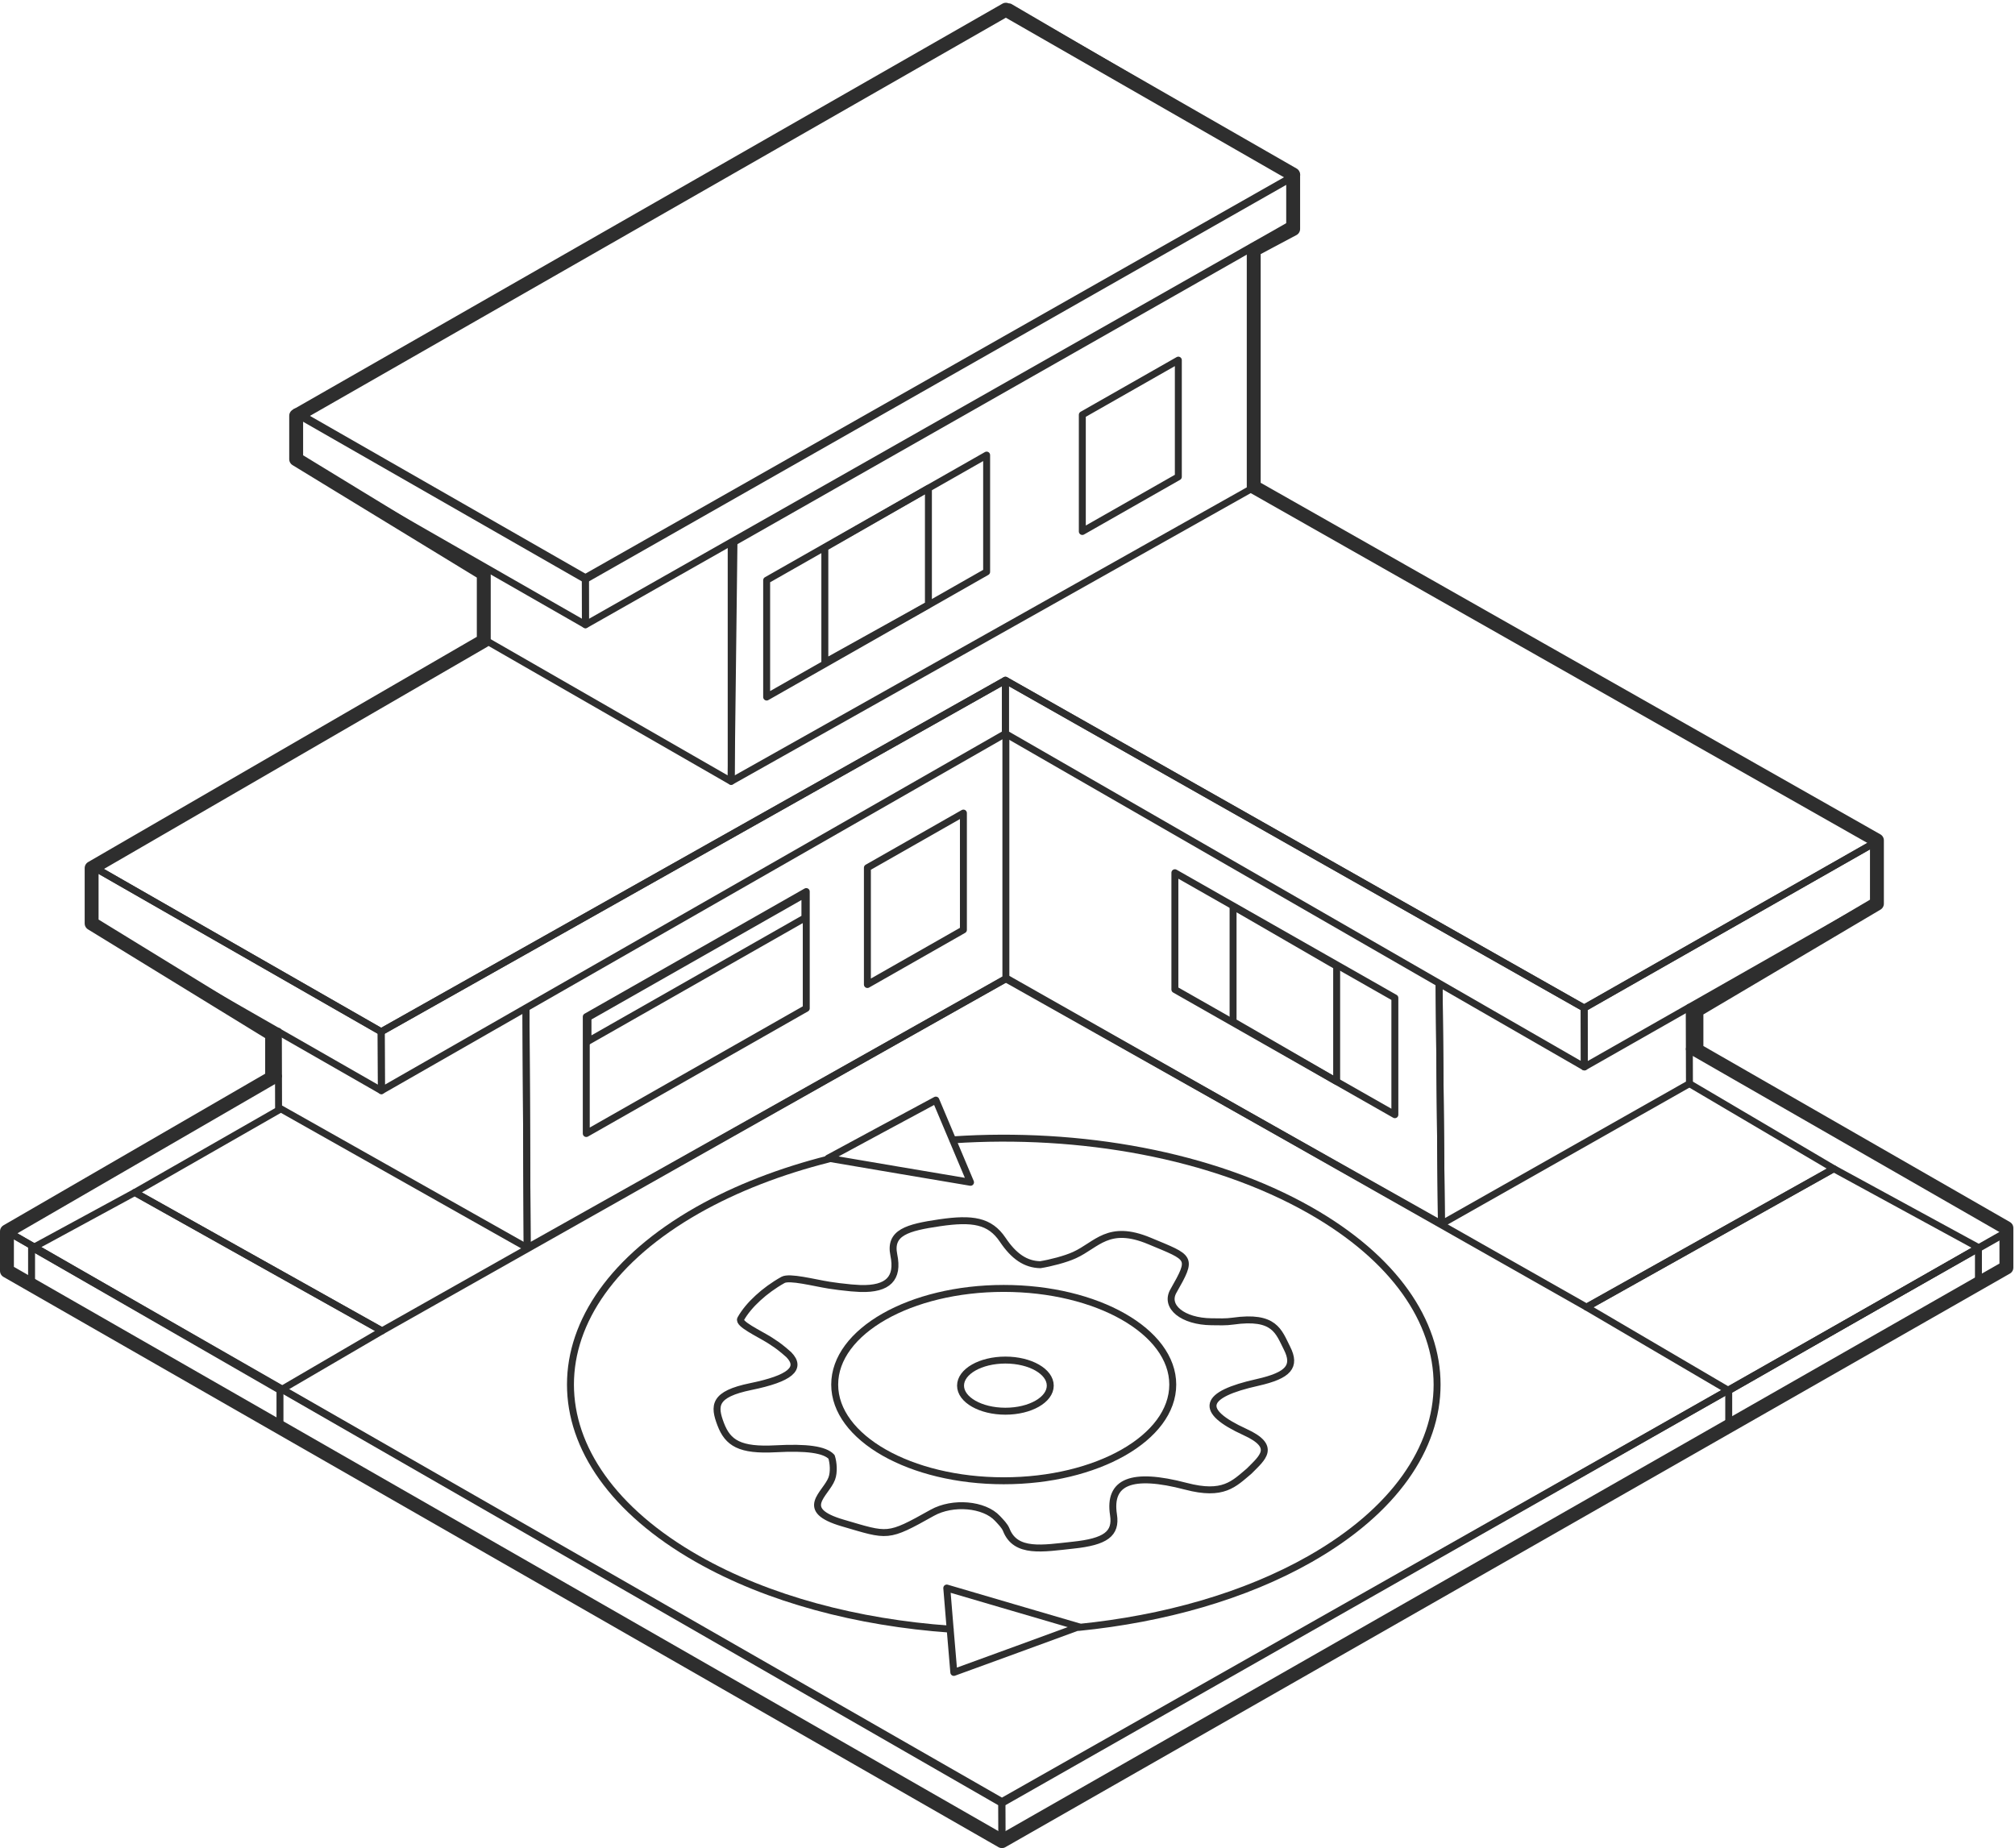 <svg width="290" height="266" viewBox="0 0 290 266" fill="none" xmlns="http://www.w3.org/2000/svg">
<path d="M1 177.23L1.015 182.684L144.199 265.001L144.184 259.547L1 177.23Z" stroke="#2E2E2E" stroke-miterlimit="10" stroke-linecap="round" stroke-linejoin="round"/>
<path d="M40.074 154.896L1 177.232L144.199 259.308L289 177.278L243.128 150.992" stroke="#2E2E2E" stroke-miterlimit="10" stroke-linecap="round" stroke-linejoin="round"/>
<path d="M40.294 159.674L19.399 171.63L54.976 191.556L144.852 140.799L228.341 188.14L263.917 168.214L243.143 155.968" stroke="#2E2E2E" stroke-miterlimit="10" stroke-linecap="round" stroke-linejoin="round"/>
<path d="M144.184 259.547L144.199 265.001L288.778 182.777L288.763 177.323L144.184 259.547Z" stroke="#2E2E2E" stroke-miterlimit="10" stroke-linecap="round" stroke-linejoin="round"/>
<path d="M144.7 97.911V105.586L228.023 153.568L227.993 145.089L144.7 97.911Z" stroke="#2E2E2E" stroke-miterlimit="10" stroke-linecap="round" stroke-linejoin="round"/>
<path d="M269.95 129.71L269.92 121.231L227.994 145.089L228.024 153.568L269.95 129.71Z" stroke="#2E2E2E" stroke-miterlimit="10" stroke-linecap="round" stroke-linejoin="round"/>
<path d="M54.861 148.501L54.892 156.98L144.701 105.586V97.911L54.861 148.501Z" stroke="#2E2E2E" stroke-miterlimit="10" stroke-linecap="round" stroke-linejoin="round"/>
<path d="M13.207 124.645L13.238 133.123L54.892 156.981L54.861 148.502L13.207 124.645Z" stroke="#2E2E2E" stroke-miterlimit="10" stroke-linecap="round" stroke-linejoin="round"/>
<path d="M69.921 92.368L13.208 124.644L54.862 148.501L144.702 97.911L227.995 145.089L269.921 121.232L180.595 70.075" stroke="#2E2E2E" stroke-miterlimit="10" stroke-linecap="round" stroke-linejoin="round"/>
<path d="M40.062 148.444L40.092 159.411L75.873 179.599L75.698 145.136" stroke="#2E2E2E" stroke-miterlimit="10" stroke-linecap="round" stroke-linejoin="round"/>
<path d="M75.699 145.136L75.874 179.6L144.768 140.885" stroke="#2E2E2E" stroke-miterlimit="10" stroke-linecap="round" stroke-linejoin="round"/>
<path d="M144.767 106.154V140.884L207.449 176.183L207.116 141.706" stroke="#2E2E2E" stroke-miterlimit="10" stroke-linecap="round" stroke-linejoin="round"/>
<path d="M207.117 141.707L207.45 176.183L243.146 155.968L243.116 144.985" stroke="#2E2E2E" stroke-miterlimit="10" stroke-linecap="round" stroke-linejoin="round"/>
<path d="M200.75 160.441V143.632L169.09 125.616V142.425L200.75 160.441Z" stroke="#2E2E2E" stroke-miterlimit="10" stroke-linecap="round" stroke-linejoin="round"/>
<path d="M192.373 155.659V139.065L192.267 139.005L177.465 130.442V147.037L177.571 147.097L192.373 155.659Z" stroke="#2E2E2E" stroke-miterlimit="10" stroke-linecap="round" stroke-linejoin="round"/>
<path d="M84.377 163.151L116.037 145.135V128.326L84.377 146.342V163.151Z" stroke="#2E2E2E" stroke-miterlimit="10" stroke-linecap="round" stroke-linejoin="round"/>
<path d="M84.607 149.889L115.844 132.112V128.685L84.622 146.447V149.889H84.607Z" stroke="#2E2E2E" stroke-miterlimit="10" stroke-linecap="round" stroke-linejoin="round"/>
<path d="M124.836 141.705L138.655 133.837V117.028L124.836 124.896V141.705Z" stroke="#2E2E2E" stroke-miterlimit="10" stroke-linecap="round" stroke-linejoin="round"/>
<path d="M70.026 82.004V92.234L105.22 112.462L105.632 78.183" stroke="#2E2E2E" stroke-miterlimit="10" stroke-linecap="round" stroke-linejoin="round"/>
<path d="M105.234 78.259V112.458L180.594 70.071L180.34 35.559L105.234 78.259Z" stroke="#2E2E2E" stroke-miterlimit="10" stroke-linecap="round" stroke-linejoin="round"/>
<path d="M84.249 83.143L84.265 89.923L186.445 31.944L186.43 25.164L84.249 83.143Z" stroke="#2E2E2E" stroke-miterlimit="10" stroke-linecap="round" stroke-linejoin="round"/>
<path d="M42.58 59.274L42.595 66.055L84.249 89.912L84.234 83.132L42.58 59.274Z" stroke="#2E2E2E" stroke-miterlimit="10" stroke-linecap="round" stroke-linejoin="round"/>
<path d="M42.594 59.538L84.249 83.395L186.624 25.175L145.308 1.002L42.594 59.538Z" stroke="#2E2E2E" stroke-miterlimit="10" stroke-linecap="round" stroke-linejoin="round"/>
<path d="M110.337 100.327L141.997 82.311V65.502L110.337 83.518V100.327Z" stroke="#2E2E2E" stroke-miterlimit="10" stroke-linecap="round" stroke-linejoin="round"/>
<path d="M118.711 95.339L133.619 87.047V70.288L118.711 78.828V95.339Z" stroke="#2E2E2E" stroke-miterlimit="10" stroke-linecap="round" stroke-linejoin="round"/>
<path d="M155.768 76.497L169.587 68.629V51.835L155.768 59.703V76.497Z" stroke="#2E2E2E" stroke-miterlimit="10" stroke-linecap="round" stroke-linejoin="round"/>
<path d="M248.799 200.151V205.515L284.738 185.175V179.6L248.799 200.151Z" stroke="#2E2E2E" stroke-miterlimit="10" stroke-linecap="round" stroke-linejoin="round"/>
<path d="M228.34 188.141L248.799 200.151L284.811 179.601L263.916 168.214L228.34 188.141Z" stroke="#2E2E2E" stroke-miterlimit="10" stroke-linecap="round" stroke-linejoin="round"/>
<path d="M40.294 200.097V205.297L4.544 184.625V179.501L40.294 200.097Z" stroke="#2E2E2E" stroke-miterlimit="10" stroke-linecap="round" stroke-linejoin="round"/>
<path d="M54.977 191.557L40.467 200.033L4.718 179.601L19.4 171.63L54.977 191.557Z" stroke="#2E2E2E" stroke-miterlimit="10" stroke-linecap="round" stroke-linejoin="round"/>
<path d="M155.297 234.232C167.484 233.01 179.156 229.732 188.56 224.382C212.917 210.524 212.917 188.068 188.56 174.209C174.514 166.222 155.448 162.84 137.154 164.062" stroke="#2E2E2E" stroke-miterlimit="10" stroke-linecap="round" stroke-linejoin="round"/>
<path d="M119.269 166.819C112.42 168.548 105.994 171.007 100.37 174.196C76.012 188.054 76.012 210.51 100.37 224.369C110.575 230.18 123.457 233.548 136.747 234.487" stroke="#2E2E2E" stroke-miterlimit="10" stroke-linecap="round" stroke-linejoin="round"/>
<path d="M139.678 170.172L137.183 164.256L134.688 158.34L126.932 162.512L119.176 166.7L129.427 168.443L139.678 170.172Z" stroke="#2E2E2E" stroke-miterlimit="10" stroke-linecap="round" stroke-linejoin="round"/>
<path d="M136.76 234.636L137.274 240.716L146.271 237.438L155.267 234.144L145.756 231.358L136.261 228.571L136.76 234.636Z" stroke="#2E2E2E" stroke-miterlimit="10" stroke-linecap="round" stroke-linejoin="round"/>
<path d="M119.706 212.818C120.053 211.909 119.948 210.523 119.675 209.689C118.678 208.631 116.092 208.288 111.647 208.527C106.461 208.81 104.753 207.692 103.724 204.995C102.711 202.328 102.681 200.674 108.064 199.571C113.673 198.423 115.457 196.963 113.522 194.981C113.28 194.758 113.038 194.549 112.766 194.326C112.705 194.281 112.66 194.251 112.6 194.206H112.615C112.055 193.744 111.435 193.312 110.77 192.895C109.198 191.912 106.204 190.541 106.597 189.84C107.172 188.812 108.034 187.784 109.077 186.83C110.075 185.906 111.33 184.982 112.69 184.222C113.628 183.701 117.105 184.625 119.343 184.982C120.295 185.131 121.263 185.251 122.231 185.34H122.216C122.306 185.355 122.397 185.355 122.488 185.37C122.941 185.4 123.395 185.429 123.848 185.459C127.825 185.564 129.337 183.999 128.641 180.631C127.976 177.398 130.577 176.682 135.233 175.997C139.951 175.311 142.46 175.684 144.32 178.456C145.908 180.825 147.601 181.987 149.718 182.032C151.139 181.808 153.362 181.242 154.647 180.646C157.867 179.186 159.5 176.131 165.442 178.619C171.399 181.108 171.686 180.884 168.874 185.832C167.604 188.067 170.22 190.198 174.347 190.243C175.391 190.257 176.464 190.302 177.447 190.153C183.464 189.304 184.009 191.643 185.233 194.057C186.549 196.665 185.475 197.961 180.985 198.975C173.153 200.718 172.442 203.028 179.17 206.113C183.812 208.229 181.665 209.823 179.79 211.73C177.568 213.593 176.071 215.337 170.673 213.921C162.841 211.865 159.515 213.265 160.256 218.034C160.679 220.761 159.122 221.908 154.435 222.4C150.096 222.862 146.165 223.622 144.819 220.179C144.592 219.613 144.048 219.077 143.564 218.555C141.644 216.484 137.123 216.097 134.175 217.736C127.659 221.387 127.87 221.133 121.293 219.211C114.777 217.304 118.844 215.098 119.706 212.818Z" stroke="#2E2E2E" stroke-miterlimit="10" stroke-linecap="round" stroke-linejoin="round"/>
<path d="M144.457 213.132C131.021 213.132 120.13 206.934 120.13 199.289C120.13 191.643 131.021 185.445 144.457 185.445C157.893 185.445 168.784 191.643 168.784 199.289C168.784 206.934 157.893 213.132 144.457 213.132Z" stroke="#2E2E2E" stroke-miterlimit="10" stroke-linecap="round" stroke-linejoin="round"/>
<path d="M144.698 203.119C141.133 203.119 138.242 201.471 138.242 199.438C138.242 197.406 141.133 195.758 144.698 195.758C148.264 195.758 151.154 197.406 151.154 199.438C151.154 201.471 148.264 203.119 144.698 203.119Z" stroke="#2E2E2E" stroke-miterlimit="10" stroke-linecap="round" stroke-linejoin="round"/>
<path d="M13.187 124.943L69.625 92.235V82.573L42.625 66.093V59.841L144.764 1.397L186.113 25.124V32.953L180.437 35.972V70.071L270.128 120.958V130.067L244.152 145.44V151.133L288.764 176.753V182.446L144.199 265L1 182.923V177.23L39.164 155.118V148.856L13.187 132.914V124.943Z" stroke="#2E2E2E" stroke-width="2" stroke-miterlimit="10" stroke-linecap="round" stroke-linejoin="round"/>
</svg>
